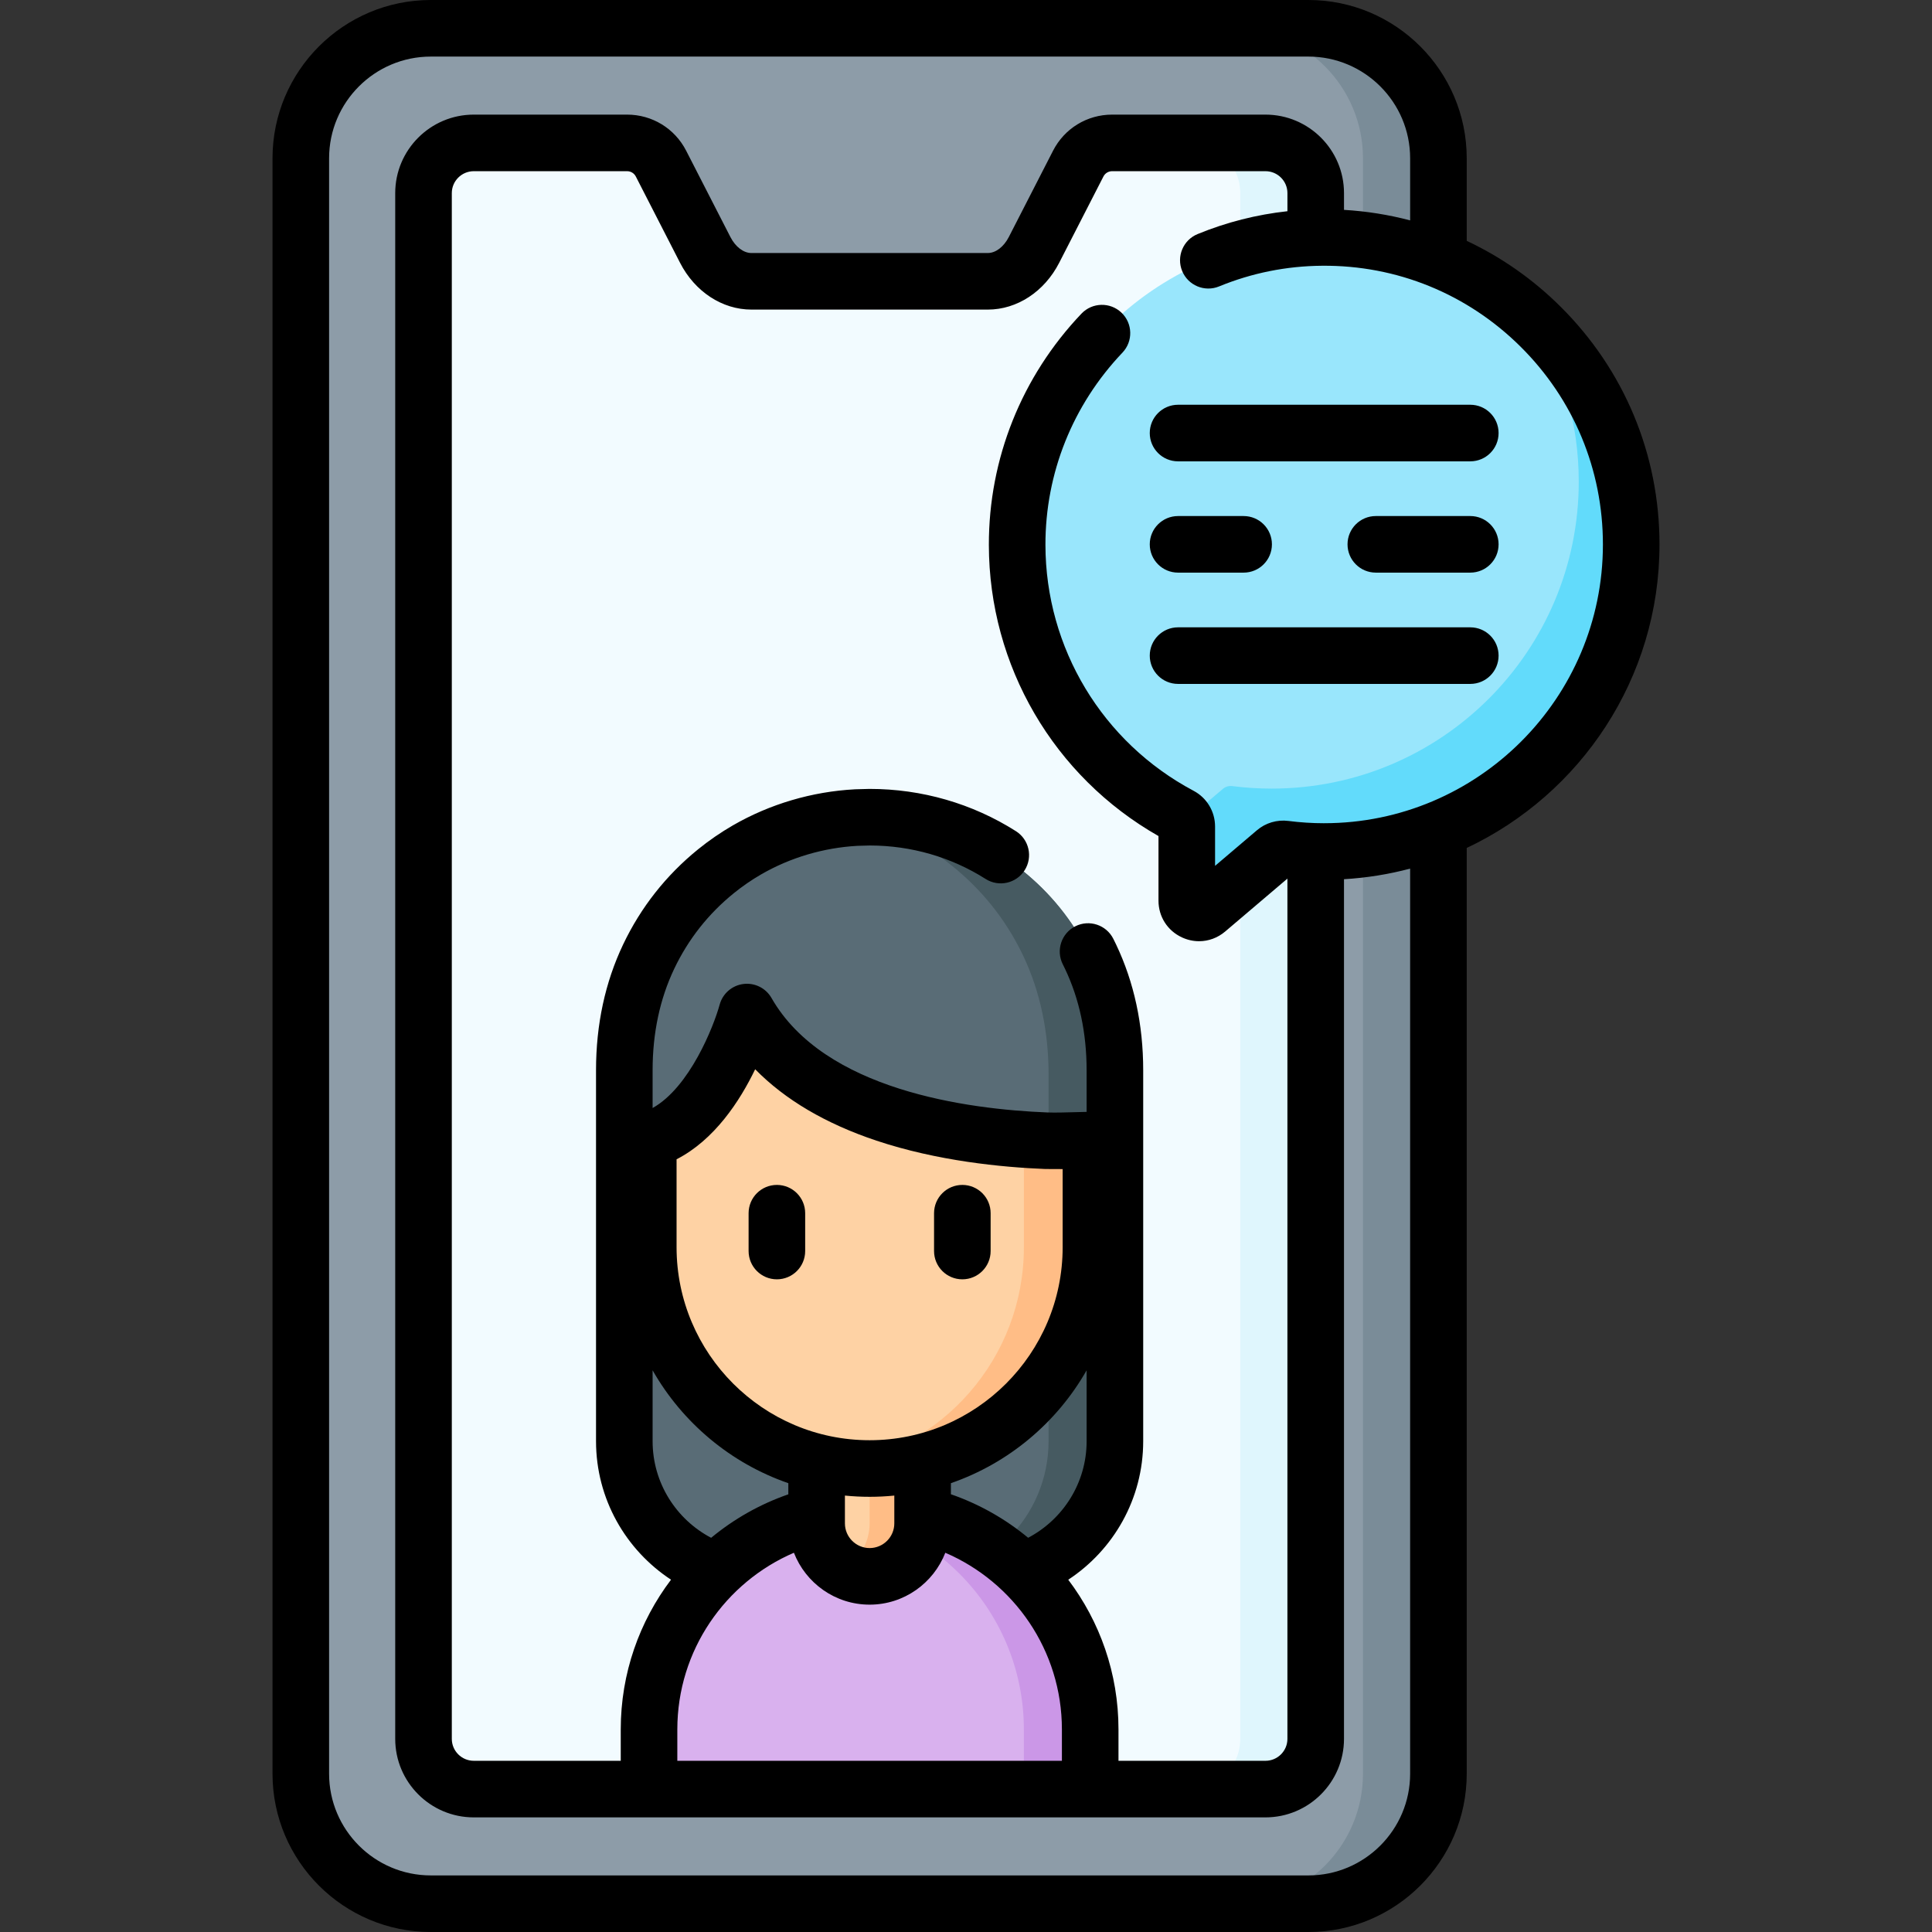 <svg id="Capa_1" enable-background="new 0 0 512 512" height="512" viewBox="0 0 512 512" width="512" xmlns="http://www.w3.org/2000/svg"><rect x="0" y="0" width="512" height="512" fill="#333333" stroke="none"/><g><g><path d="m346.749 504.502h-232.585c-19.026 0-34.45-15.424-34.45-34.45v-428.104c0-19.026 15.424-34.45 34.45-34.45h232.585c19.026 0 34.45 15.424 34.45 34.45v428.105c0 19.025-15.424 34.449-34.45 34.449z" fill="#8d9ca8"/></g><g><path d="m381.196 41.952v428.096c0 19.034-15.425 34.459-34.448 34.459h-19.993c19.024 0 34.448-15.425 34.448-34.459v-428.096c0-19.034-15.425-34.459-34.448-34.459h19.993c19.023 0 34.448 15.425 34.448 34.459z" fill="#7a8c98"/></g><g><g><path d="m335.362 37.873h-40.642c-3.783 0-7.248 2.117-8.974 5.484l-11.724 22.867c-2.659 5.188-7.278 8.327-12.246 8.327h-62.639c-4.968 0-9.587-3.139-12.246-8.327l-11.724-22.867c-1.726-3.366-5.191-5.484-8.974-5.484h-40.642c-7.358 0-13.316 5.958-13.316 13.305v409.643c0 7.348 5.958 13.305 13.316 13.305h209.81c7.358 0 13.316-5.958 13.316-13.305v-409.642c0-7.348-5.958-13.306-13.315-13.306z" fill="#f2fbff"/></g></g><g><g><path d="m335.362 37.873h-19.993c7.358 0 13.316 5.958 13.316 13.305v409.643c0 7.348-5.958 13.305-13.316 13.305h19.993c7.358 0 13.316-5.958 13.316-13.305v-409.642c-.001-7.348-5.959-13.306-13.316-13.306z" fill="#dff6fd"/></g></g><g><g><path d="m165.45 299.786v82.139c0 20.11 16.303 36.413 36.413 36.413h57.187c20.11 0 36.413-16.303 36.413-36.413v-82.139z" fill="#596c76"/></g><g><path d="m295.462 299.786v82.138c0 20.113-16.297 36.41-36.41 36.41h-17.581c20.112 0 36.41-16.298 36.41-36.41v-82.138z" fill="#465a61"/></g><g><path d="m288.913 474.125h-116.913v-15.802c0-32.285 26.172-58.457 58.457-58.457 32.285 0 58.457 26.172 58.457 58.457v15.802z" fill="#d9b1ee"/></g><g><path d="m288.913 458.322v15.805h-17.581v-15.805c0-16.139-6.54-30.758-17.124-41.333-8.615-8.623-19.919-14.566-32.542-16.464 2.866-.44 5.802-.659 8.79-.659 16.139 0 30.758 6.54 41.333 17.124 10.584 10.574 17.124 25.192 17.124 41.332z" fill="#cb97e7"/></g><g><path d="m230.457 417.75c-7.756 0-14.043-6.287-14.043-14.043v-32.369h28.086v32.369c0 7.756-6.287 14.043-14.043 14.043z" fill="#fed2a4"/></g><g><path d="m244.498 371.339v32.374c0 7.753-6.29 14.043-14.043 14.043-2.55 0-4.959-.681-7.021-1.89 4.197-2.418 7.021-6.96 7.021-12.153v-32.374z" fill="#ffbd86"/></g><g><path d="m230.457 389.171c-32.394 0-58.655-26.261-58.655-58.655v-47.83l26.151-15.737 32.504 15.737h58.655v47.83c0 32.394-26.261 58.655-58.655 58.655z" fill="#fed2a4"/></g><g><path d="m289.115 282.689v47.829c0 32.393-26.266 58.65-58.659 58.65-3.015 0-5.986-.229-8.878-.668 28.173-4.281 49.763-28.613 49.763-57.982v-47.829z" fill="#ffbd86"/></g><g><path d="m289.017 253.538c-4.643-9.761-11.011-17.114-17.842-22.649-11.784-9.547-26.251-14.321-40.718-14.321l-3.5.095c-10.075.537-20.048 3.396-29.002 8.572l-.002.001c-2.851 1.649-5.599 3.533-8.214 5.652-6.832 5.535-13.199 12.888-17.842 22.649-4.455 9.365-6.446 19.713-6.446 30.084v18.567h6.351c18.272-5.183 26.151-33.981 26.151-33.981 15.658 27.377 55.728 33.164 79.344 34.1 3.497.139 9.172-.16 11.815-.16h6.351v-18.525c0-10.371-1.991-20.719-6.446-30.084z" fill="#596c76"/></g><g><path d="m295.462 283.62v18.53s0 0-6.347 0c-2.505 0-7.727.264-11.234.176v-17.66c0-10.821-2.075-21.616-6.725-31.382-4.844-10.188-11.489-17.853-18.609-23.629-7.815-6.329-16.763-10.654-26.116-12.957.176-.018.352-.026.527-.035l3.499-.097c14.469 0 28.938 4.773 40.717 14.32 6.83 5.538 13.203 12.887 17.845 22.653 4.456 9.362 6.443 19.709 6.443 30.081z" fill="#465a61"/></g></g><g><path d="m350.287 62.933c-44.559.339-80.796 36.921-80.732 81.482.044 31.113 17.555 58.128 43.249 71.779 1.051.558 1.705 1.654 1.705 2.844v19.65c0 2.753 3.224 4.244 5.322 2.461l18.136-15.416c.699-.594 1.616-.854 2.525-.738 3.414.438 6.894.667 10.427.667 44.937 0 81.365-36.428 81.365-81.365.001-45.148-36.77-81.708-81.997-81.364z" fill="#99e6fc"/></g><g><path d="m432.29 144.298c0 44.935-36.428 81.363-81.373 81.363-3.529 0-7.008-.23-10.426-.67-.91-.11-1.829.15-2.519.74l-18.144 15.415c-2.099 1.789-5.318.3-5.318-2.459v-19.653c0-.54-.13-1.06-.39-1.52l9.947-8.447c.7-.6 1.619-.86 2.529-.74 3.409.44 6.888.66 10.427.66 44.935 0 81.363-36.428 81.363-81.363 0-15.905-4.568-30.74-12.456-43.275 16.203 14.864 26.36 36.217 26.36 59.949z" fill="#62dbfb"/></g><g><path d="m205.883 314.015c-4.141 0-7.497 3.356-7.497 7.498v10.023c0 4.141 3.357 7.498 7.497 7.498s7.497-3.356 7.497-7.498v-10.023c.001-4.142-3.356-7.498-7.497-7.498z"/><path d="m255.03 314.015c-4.141 0-7.497 3.356-7.497 7.498v10.023c0 4.141 3.357 7.498 7.497 7.498 4.141 0 7.497-3.356 7.497-7.498v-10.023c.001-4.142-3.356-7.498-7.497-7.498z"/><path d="m413.515 81.221c-7.343-7.288-15.73-13.125-24.818-17.393v-21.88c-.001-23.13-18.818-41.948-41.948-41.948h-232.584c-23.13 0-41.947 18.818-41.947 41.948v428.104c0 23.13 18.817 41.948 41.947 41.948h232.585c23.13 0 41.947-18.818 41.947-41.948v-245.335c30.161-14.225 51.086-44.923 51.086-80.421 0-23.864-9.329-46.265-26.268-63.075zm-39.814 388.831c0 14.862-12.091 26.953-26.952 26.953h-232.584c-14.862 0-26.952-12.091-26.952-26.953v-428.104c0-14.862 12.091-26.953 26.952-26.953h232.585c14.862 0 26.952 12.091 26.952 26.953v16.457c-5.687-1.498-11.549-2.436-17.527-2.789v-4.437c0-11.471-9.337-20.804-20.813-20.804h-40.642c-6.627 0-12.622 3.663-15.646 9.56l-11.724 22.869c-1.343 2.621-3.479 4.25-5.574 4.25h-62.639c-2.094 0-4.231-1.628-5.574-4.251l-11.724-22.867c-3.024-5.897-9.018-9.56-15.645-9.56h-40.642c-11.476 0-20.813 9.333-20.813 20.804v409.642c0 11.471 9.337 20.804 20.813 20.804h209.81c11.476 0 20.813-9.333 20.813-20.804v-227.823c6.021-.353 11.883-1.307 17.527-2.806v239.859zm-92.086-139.536c0 28.208-22.949 51.158-51.158 51.158-28.208 0-51.158-22.949-51.158-51.158v-23.293c10.027-5.139 16.75-15.389 20.83-23.859 7.936 8.089 18.692 14.429 32.137 18.919 16.122 5.385 33.225 7.058 44.734 7.514.369.015 4.614.032 4.614.021.001.002.001 20.698.001 20.698zm6.351 32.632v18.777c0 11.103-6.293 20.758-15.498 25.599-6.02-4.985-12.938-8.921-20.47-11.531v-2.934c15.296-5.288 28.065-16.039 35.968-29.911zm-50.963 33.195v7.365c0 3.609-2.937 6.546-6.546 6.546-3.609 0-6.546-2.937-6.546-6.546v-7.365c2.154.213 4.337.326 6.546.326s4.392-.114 6.546-.326zm-28.087-3.284v2.952c-7.527 2.609-14.438 6.542-20.455 11.522-9.212-4.841-15.513-14.499-15.513-25.607v-18.777c7.902 13.871 20.672 24.622 35.968 29.91zm-29.418 65.264c0-20.977 12.748-39.023 30.898-46.828 3.131 8.035 10.932 13.753 20.062 13.753 9.129 0 16.93-5.718 20.061-13.752 18.151 7.804 30.898 25.849 30.898 46.827v8.305h-101.919zm171.422-240.159c-3.155 0-6.342-.204-9.478-.606-3.004-.388-6.043.514-8.331 2.462l-11.105 9.439v-10.421c0-3.975-2.179-7.603-5.685-9.465-24.183-12.848-39.23-37.819-39.269-65.169-.027-18.998 7.221-37.093 20.408-50.952 2.855-3 2.737-7.745-.263-10.6-2.999-2.853-7.745-2.736-10.599.264-15.857 16.664-24.572 38.438-24.54 61.309.046 32.032 17.205 61.353 44.954 77.138v17.123c0 4.231 2.385 7.961 6.225 9.737 1.463.677 3.005 1.009 4.533 1.009 2.481 0 4.923-.876 6.917-2.571l16.493-14.019v227.979c0 3.203-2.61 5.809-5.818 5.809h-38.951v-8.307c0-14.887-4.96-28.634-13.312-39.682 11.952-7.853 19.862-21.376 19.862-36.715v-98.303c0-12.095-2.413-23.3-7.176-33.311-.243-.509-.489-1.013-.74-1.511-1.862-3.7-6.369-5.192-10.068-3.327-3.698 1.861-5.188 6.369-3.327 10.067.203.404.403.812.597 1.218 3.795 7.978 5.719 17.016 5.719 26.864v11.039c-.835.016-1.814.043-2.864.073-2.464.07-5.529.158-7.508.08-21.317-.844-59.164-5.907-73.133-30.331-1.505-2.631-4.445-4.097-7.452-3.715-3.006.382-5.488 2.536-6.287 5.459-1.588 5.804-7.979 21.957-17.773 27.409v-10.015c0-9.847 1.924-18.885 5.719-26.863 3.724-7.827 9.037-14.571 15.792-20.044 2.267-1.836 4.694-3.509 7.216-4.969.011-.006.021-.013.032-.019 7.713-4.458 16.548-7.076 25.556-7.572l3.292-.089c10.94.019 21.533 3.084 30.643 8.868 3.497 2.222 8.13 1.186 10.349-2.31s1.185-8.129-2.31-10.348c-11.543-7.331-24.953-11.205-38.779-11.205-.068 0-.135.001-.203.003l-3.499.095c-.066.002-.132.004-.197.008-11.374.607-22.546 3.907-32.312 9.544-.016.009-.031.018-.046.026-3.208 1.856-6.297 3.981-9.18 6.317-8.507 6.892-15.2 15.388-19.893 25.253-4.76 10.005-7.173 21.211-7.173 33.304v98.304c0 15.343 7.916 28.86 19.873 36.712-8.357 11.047-13.323 24.794-13.323 39.685v8.307h-38.951c-3.208 0-5.818-2.605-5.818-5.809v-409.641c0-3.203 2.61-5.809 5.818-5.809h40.642c.975 0 1.857.539 2.302 1.407l11.724 22.866c3.922 7.652 11.171 12.405 18.918 12.405h62.639c7.747 0 14.996-4.753 18.917-12.404l11.724-22.867c.445-.868 1.327-1.407 2.302-1.407h40.642c3.208 0 5.818 2.606 5.818 5.809v4.797c-8.176.898-16.154 2.917-23.809 6.06-3.83 1.573-5.661 5.953-4.088 9.784 1.572 3.83 5.954 5.657 9.783 4.089 8.677-3.563 17.855-5.406 27.278-5.478 19.822-.184 38.529 7.461 52.608 21.433 14.081 13.975 21.835 32.596 21.835 52.433-.002 40.73-33.139 73.867-73.87 73.867z"/><path d="m389.645 107.265h-77.45c-4.141 0-7.497 3.356-7.497 7.497s3.357 7.498 7.497 7.498h77.45c4.141 0 7.497-3.356 7.497-7.498 0-4.141-3.356-7.497-7.497-7.497z"/><path d="m389.645 136.757h-25.039c-4.141 0-7.497 3.356-7.497 7.497s3.357 7.497 7.497 7.497h25.039c4.141 0 7.497-3.356 7.497-7.497s-3.356-7.497-7.497-7.497z"/><path d="m312.195 151.752h17.381c4.141 0 7.497-3.356 7.497-7.497s-3.357-7.497-7.497-7.497h-17.381c-4.141 0-7.497 3.356-7.497 7.497s3.357 7.497 7.497 7.497z"/><path d="m389.645 166.249h-77.45c-4.141 0-7.497 3.356-7.497 7.498s3.357 7.498 7.497 7.498h77.45c4.141 0 7.497-3.356 7.497-7.498s-3.356-7.498-7.497-7.498z"/></g></g></svg>